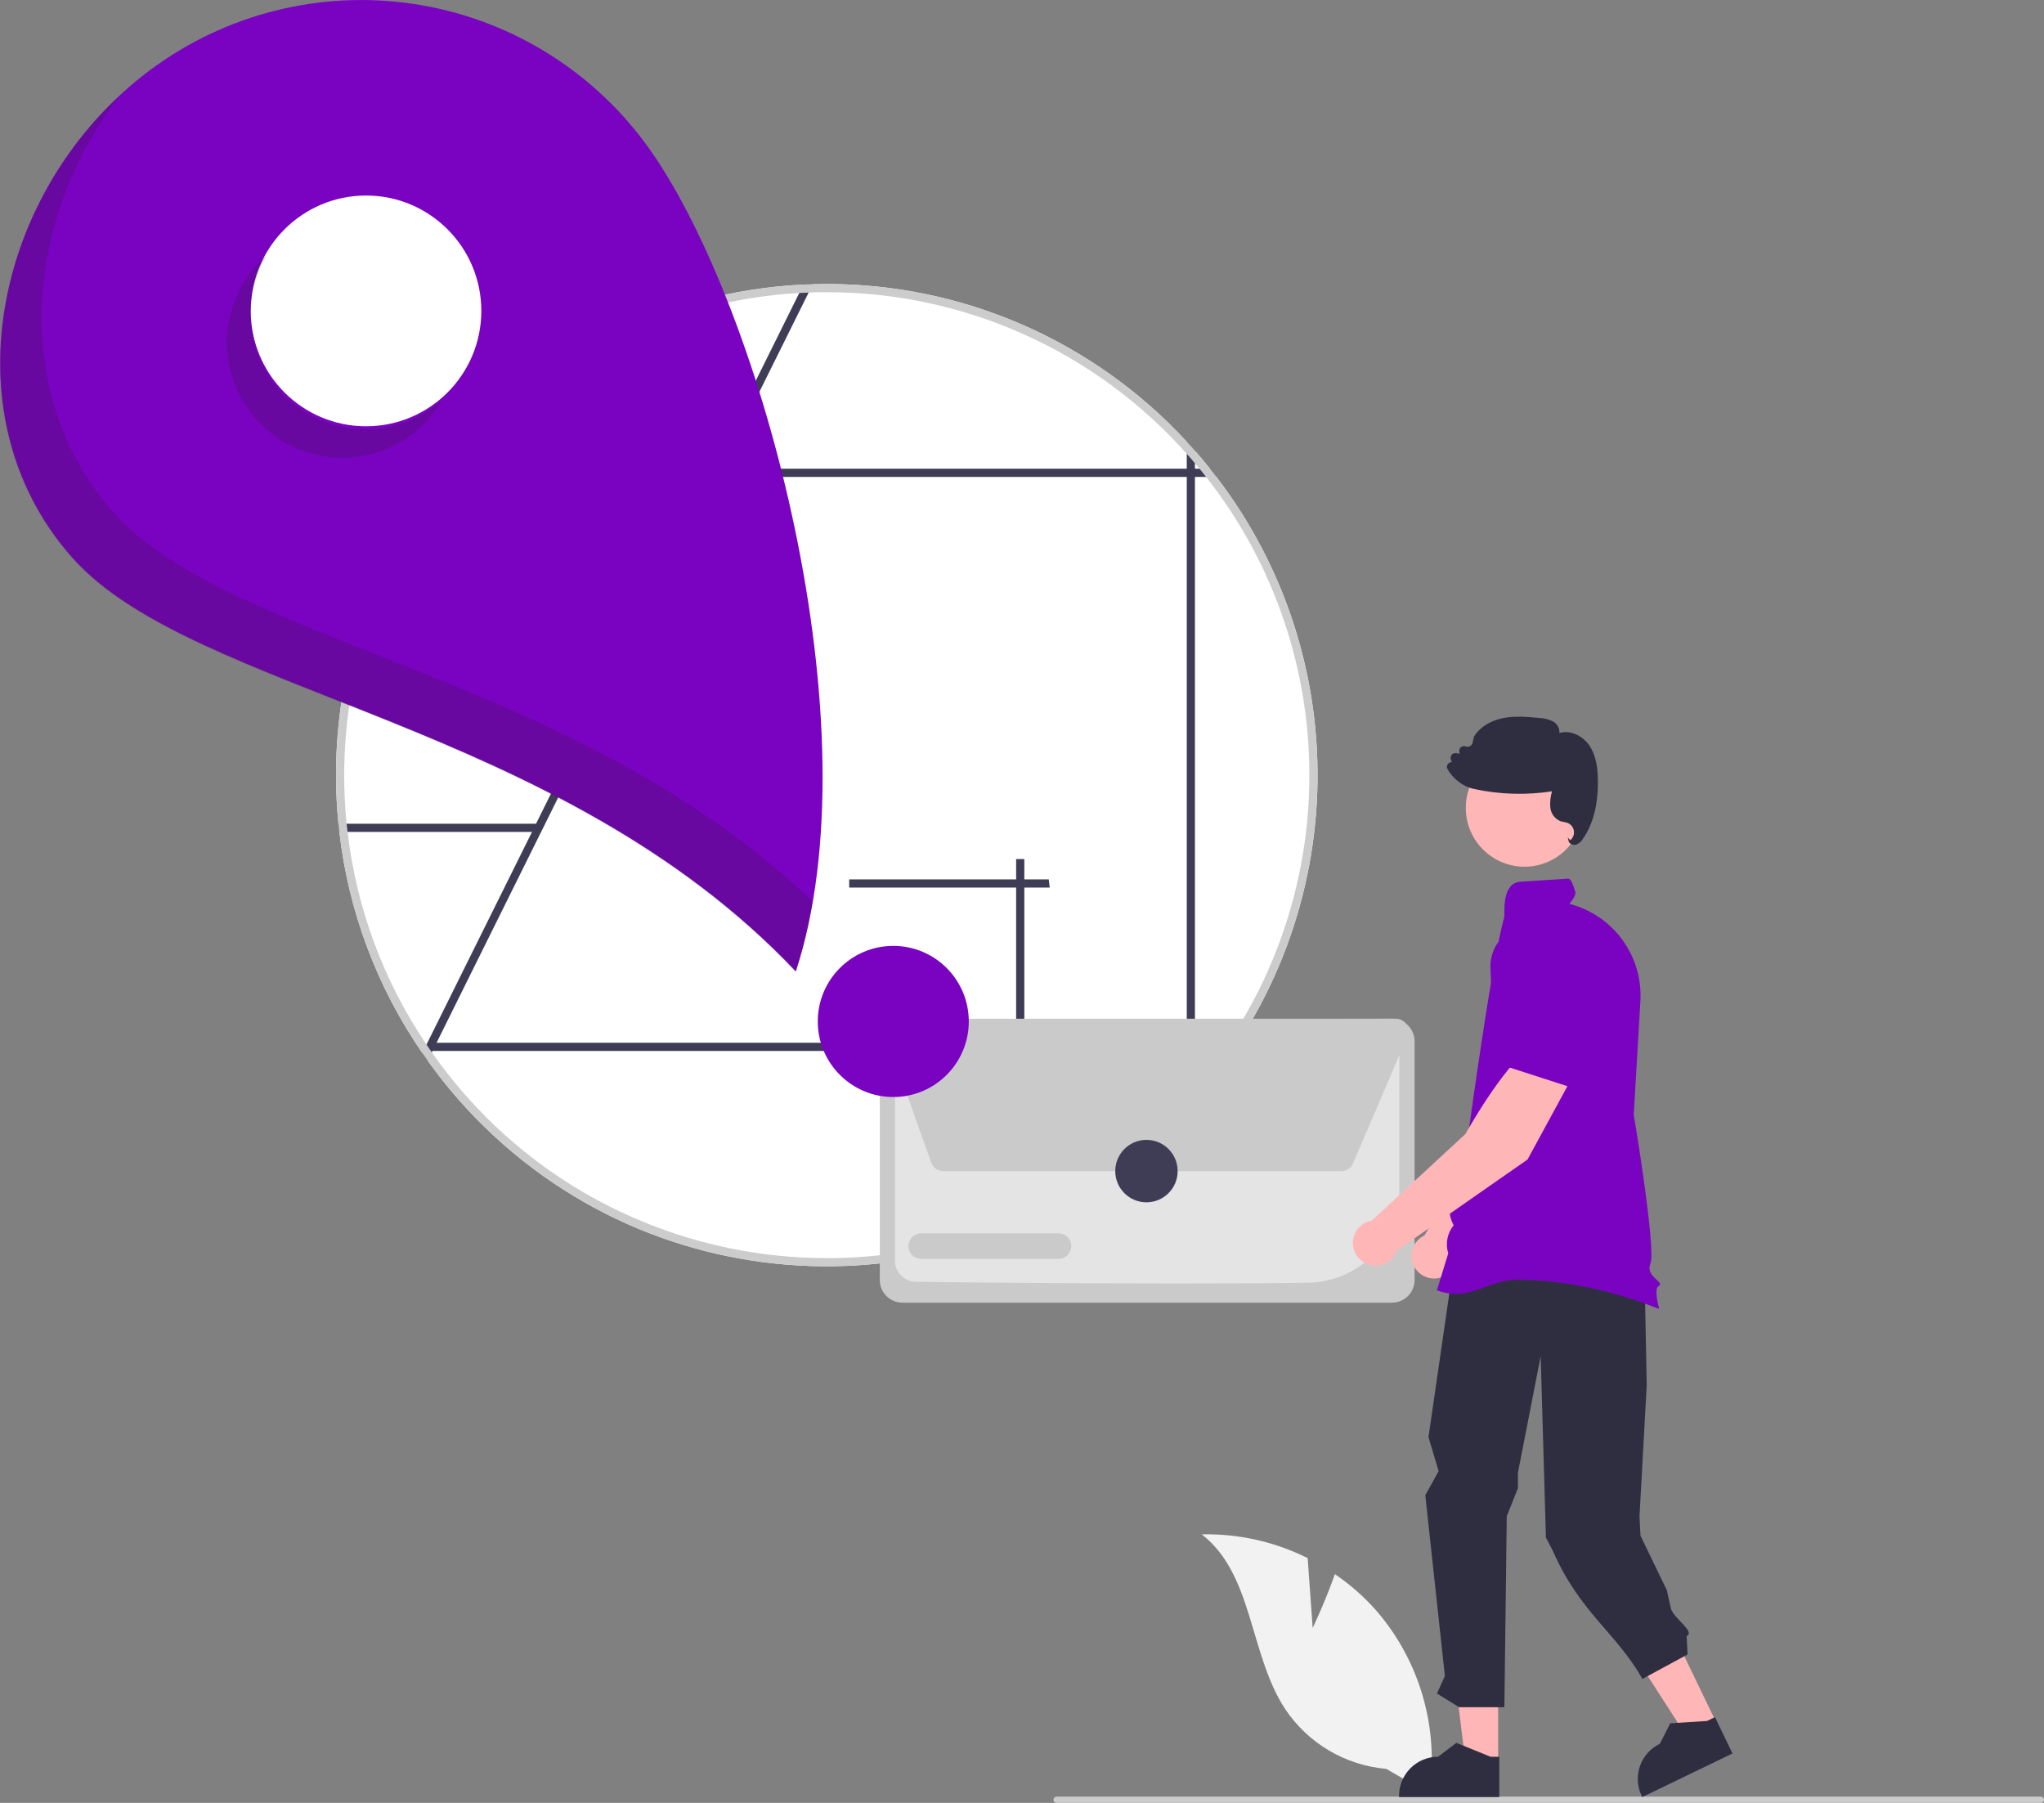 <svg width="449" height="396" viewBox="0 0 449 396" fill="none" xmlns="http://www.w3.org/2000/svg">
<rect x="0" y="0" width="449" height="396" fill="#808080" stroke="none"/>
<g clip-path="url(#clip0_50_61)">
<path d="M288.353 357.567L287.251 342.234C280.035 338.624 272.047 336.832 263.98 337.012C275.328 345.789 274.419 363.332 282.278 375.338C284.758 379.063 288.044 382.183 291.892 384.465C295.741 386.747 300.053 388.134 304.51 388.522L313.954 393.958C315.034 386.813 314.554 379.519 312.546 372.578C310.538 365.636 307.049 359.213 302.322 353.751C299.639 350.713 296.585 348.025 293.231 345.75C291.166 351.681 288.353 357.567 288.353 357.567Z" fill="#F2F2F2"/>
<path d="M232.099 396H448.308C448.491 396 448.667 395.927 448.797 395.797C448.927 395.667 449 395.491 449 395.307C449 395.123 448.927 394.947 448.797 394.817C448.667 394.687 448.491 394.614 448.308 394.614H232.099C231.915 394.614 231.739 394.687 231.609 394.817C231.479 394.947 231.406 395.123 231.406 395.307C231.406 395.491 231.479 395.667 231.609 395.797C231.739 395.927 231.915 396 232.099 396Z" fill="#CCCCCC"/>
<path d="M94.441 230.54V230.836H94.648C94.573 230.742 94.504 230.643 94.441 230.54ZM96.031 104.749C81.599 123.53 73.787 146.564 73.814 170.256C73.818 173.864 73.994 177.42 74.344 180.926C74.398 181.529 74.461 182.131 74.542 182.724C76.547 200.159 82.807 216.833 92.77 231.277C93.156 231.843 93.551 232.401 93.947 232.958C98.236 238.975 103.132 244.534 108.559 249.548C152.243 289.912 220.356 287.197 260.694 243.485C261.313 242.829 261.907 242.163 262.49 241.498C279.001 222.787 288.499 198.916 289.36 173.97C290.22 149.024 282.389 124.554 267.207 104.749C266.748 104.146 266.282 103.544 265.797 102.951C264.733 101.611 263.631 100.299 262.49 99.013C261.907 98.348 261.313 97.683 260.694 97.027C250.622 86.096 238.395 77.374 224.785 71.411C211.175 65.448 196.477 62.373 181.619 62.381C180.586 62.381 179.562 62.399 178.537 62.426C177.855 62.444 177.172 62.471 176.489 62.507C161.196 63.233 146.234 67.217 132.603 74.191C118.971 81.166 106.984 90.971 97.442 102.951C96.956 103.544 96.49 104.146 96.031 104.749L96.031 104.749ZM94.648 230.836C94.573 230.742 94.504 230.643 94.441 230.54V230.836H94.648Z" fill="white"/>
<path d="M93.686 229.434L93.992 228.814L116.864 182.724V182.715L117.754 180.926V180.917L155.539 104.749V104.74L156.429 102.951L156.437 102.942L175.573 64.35L176.489 62.507C177.172 62.471 177.855 62.444 178.537 62.426L177.63 64.26L158.441 102.942V102.951L157.551 104.74V104.749L118.778 182.904L118.769 182.913L95.896 229.039L94.998 230.837L94.854 231.133L93.947 232.958C93.551 232.401 93.156 231.843 92.77 231.277L93.686 229.434Z" fill="#3F3D56"/>
<path d="M118.392 180.926V182.724H74.542C74.461 182.131 74.398 181.529 74.344 180.926H118.392Z" fill="#3F3D56"/>
<path d="M186.536 194.951V193.153H230.386C230.467 193.747 230.53 194.349 230.583 194.951H186.536Z" fill="#3F3D56"/>
<path d="M223.213 188.687H225.01V232.565C224.417 232.647 223.815 232.709 223.213 232.763V188.687Z" fill="#3F3D56"/>
<path d="M267.207 104.749C266.749 104.146 266.282 103.544 265.797 102.951H262.49V99.013C261.907 98.348 261.314 97.683 260.694 97.027V102.951H97.442C96.956 103.544 96.49 104.146 96.031 104.749H260.694V243.485C261.314 242.829 261.907 242.163 262.491 241.498V104.749H267.207Z" fill="#3F3D56"/>
<path d="M261.591 229.038H94.439V230.835H261.591V229.038Z" fill="#3F3D56"/>
<path d="M94.441 230.54V230.836H94.648C94.573 230.742 94.504 230.643 94.441 230.54ZM96.031 104.749C81.599 123.53 73.787 146.564 73.814 170.256C73.818 173.864 73.994 177.42 74.344 180.926C74.398 181.529 74.461 182.131 74.542 182.724C76.547 200.159 82.807 216.833 92.77 231.277C93.156 231.843 93.551 232.401 93.947 232.958C98.236 238.975 103.132 244.534 108.559 249.548C152.243 289.912 220.356 287.197 260.694 243.485C261.313 242.829 261.907 242.163 262.49 241.498C279.001 222.787 288.499 198.916 289.36 173.97C290.22 149.024 282.389 124.554 267.207 104.749C266.748 104.146 266.282 103.544 265.797 102.951C264.733 101.611 263.631 100.299 262.49 99.013C261.907 98.348 261.313 97.683 260.694 97.027C250.622 86.096 238.395 77.374 224.785 71.411C211.175 65.448 196.477 62.373 181.619 62.381C180.586 62.381 179.562 62.399 178.537 62.426C177.855 62.444 177.172 62.471 176.489 62.507C161.196 63.233 146.234 67.217 132.603 74.191C118.971 81.166 106.984 90.971 97.442 102.951C96.956 103.544 96.49 104.146 96.031 104.749L96.031 104.749ZM76.348 182.724C76.267 182.131 76.204 181.529 76.141 180.926C73.403 153.622 81.343 126.319 98.295 104.749C98.771 104.146 99.248 103.544 99.741 102.951C109.026 91.618 120.559 82.337 133.612 75.692C146.664 69.048 160.953 65.186 175.573 64.35C176.256 64.314 176.939 64.278 177.63 64.26C178.951 64.206 180.28 64.179 181.619 64.179C196.559 64.17 211.33 67.33 224.96 73.451C238.591 79.571 250.769 88.513 260.694 99.688C261.313 100.371 261.915 101.054 262.49 101.755C262.841 102.151 263.173 102.546 263.497 102.951C263.991 103.544 264.467 104.146 264.943 104.749C280.048 123.939 288.056 147.766 287.609 172.19C287.162 196.614 278.288 220.132 262.49 238.756C261.915 239.457 261.313 240.141 260.694 240.824C255.224 246.973 249.056 252.464 242.316 257.185C194.406 290.738 128.385 279.074 94.854 231.133C94.782 231.034 94.71 230.935 94.648 230.836C94.573 230.742 94.504 230.643 94.441 230.54C94.181 230.171 93.929 229.803 93.686 229.434C84.25 215.479 78.303 199.46 76.348 182.724L76.348 182.724ZM94.648 230.836C94.573 230.742 94.504 230.643 94.441 230.54V230.836H94.648Z" fill="#CCCCCC"/>
<path d="M305.778 286.121H198.224C196.909 286.12 195.648 285.596 194.718 284.666C193.788 283.735 193.265 282.474 193.264 281.158V228.717C193.265 227.401 193.788 226.139 194.718 225.209C195.648 224.278 196.909 223.755 198.224 223.754H305.778C307.093 223.755 308.354 224.278 309.284 225.209C310.214 226.139 310.737 227.401 310.738 228.717V281.158C310.737 282.474 310.214 283.735 309.284 284.666C308.354 285.596 307.093 286.12 305.778 286.121Z" fill="#CACACA"/>
<path d="M258.403 281.901C234.848 281.901 210.286 281.676 201.122 281.53C199.916 281.505 198.768 281.01 197.922 280.149C197.077 279.289 196.601 278.132 196.596 276.925V228.721C196.597 228.289 196.768 227.874 197.073 227.569C197.378 227.263 197.792 227.09 198.224 227.088H305.775C306.207 227.089 306.621 227.26 306.926 227.566C307.232 227.871 307.405 228.285 307.406 228.717V261.422C307.386 266.761 305.276 271.879 301.528 275.679C297.78 279.479 292.693 281.657 287.358 281.747C278.817 281.858 268.704 281.901 258.403 281.901Z" fill="#E4E4E4"/>
<path d="M294.674 257.223H207.162C206.595 257.222 206.041 257.046 205.578 256.719C205.114 256.392 204.763 255.929 204.571 255.395L194.666 227.588C194.519 227.173 194.473 226.729 194.532 226.292C194.592 225.856 194.755 225.44 195.008 225.08C195.262 224.719 195.598 224.425 195.989 224.222C196.38 224.019 196.813 223.912 197.254 223.912L306.645 223.759H306.649C307.104 223.759 307.552 223.872 307.953 224.088C308.354 224.304 308.695 224.616 308.945 224.996C309.196 225.377 309.348 225.813 309.389 226.267C309.429 226.72 309.357 227.177 309.177 227.596L309.027 227.532L309.177 227.596L297.203 255.555C296.991 256.05 296.638 256.472 296.189 256.769C295.739 257.066 295.213 257.224 294.674 257.223Z" fill="#CACACA"/>
<path d="M232.527 276.495H202.35C201.607 276.494 200.895 276.198 200.37 275.672C199.846 275.146 199.551 274.433 199.551 273.689C199.551 272.946 199.846 272.233 200.37 271.707C200.895 271.181 201.607 270.885 202.35 270.884H232.527C233.27 270.885 233.982 271.181 234.507 271.707C235.032 272.233 235.326 272.946 235.326 273.689C235.326 274.433 235.032 275.146 234.507 275.672C233.982 276.198 233.27 276.494 232.527 276.495Z" fill="#CACACA"/>
<path d="M251.838 264.08C255.623 264.08 258.691 261.01 258.691 257.223C258.691 253.436 255.623 250.366 251.838 250.366C248.053 250.366 244.985 253.436 244.985 257.223C244.985 261.01 248.053 264.08 251.838 264.08Z" fill="#3F3D56"/>
<path d="M34.641 14.179C51.478 2.313 72.337 -2.373 92.628 1.151C112.919 4.674 130.98 16.12 142.838 32.968C167.53 68.054 192.307 160.058 174.817 213.357C122.648 158.216 42.501 152.486 15.863 122.447C-12.6 90.348 -0.422 38.888 34.641 14.179Z" fill="#7903C1"/>
<path d="M80.407 93.629C94.393 93.629 105.731 82.283 105.731 68.288C105.731 54.292 94.393 42.947 80.407 42.947C66.421 42.947 55.083 54.292 55.083 68.288C55.083 82.283 66.421 93.629 80.407 93.629Z" fill="white"/>
<path d="M196.226 240.955C205.386 240.955 212.813 233.523 212.813 224.357C212.813 215.19 205.386 207.759 196.226 207.759C187.065 207.759 179.639 215.19 179.639 224.357C179.639 233.523 187.065 240.955 196.226 240.955Z" fill="#7903C1"/>
<path opacity="0.2" d="M53.313 62.441C51.636 65.314 50.541 68.49 50.091 71.788C49.641 75.085 49.844 78.438 50.689 81.657C51.534 84.875 53.004 87.896 55.016 90.546C57.028 93.196 59.541 95.423 62.413 97.101C65.285 98.779 68.459 99.875 71.754 100.325C75.049 100.776 78.4 100.572 81.617 99.727C84.833 98.881 87.852 97.41 90.5 95.397C93.148 93.384 95.374 90.869 97.051 87.995C92.531 91.963 86.747 94.192 80.734 94.283C74.722 94.373 68.873 92.32 64.236 88.49C59.598 84.66 56.474 79.304 55.422 73.379C54.37 67.455 55.46 61.349 58.496 56.156C56.441 57.957 54.691 60.08 53.313 62.441Z" fill="#231F20"/>
<path opacity="0.2" d="M15.816 122.566C42.454 152.606 122.601 158.336 174.77 213.476C176.398 208.433 177.651 203.277 178.52 198.049C126.377 147.921 50.691 141.586 24.954 112.562C1.919 86.586 5.505 47.93 26.294 21.033C-2.218 47.48 -10.268 93.151 15.816 122.566Z" fill="#231F20"/>
<path d="M346.923 228.701L336.168 225.423C331.487 231.071 327.605 247.433 327.605 247.433L312.886 271.366C312.098 271.74 311.423 272.316 310.928 273.034C310.433 273.752 310.136 274.589 310.067 275.458C309.998 276.328 310.159 277.201 310.533 277.988C310.908 278.776 311.484 279.451 312.202 279.946C312.921 280.44 313.757 280.736 314.626 280.804C315.495 280.873 316.367 280.711 317.154 280.335C317.941 279.959 318.615 279.382 319.108 278.662C319.601 277.943 319.896 277.106 319.963 276.236L342.24 249.174L346.923 228.701Z" fill="#FFB6B6"/>
<path d="M346.716 231.313L348.704 215.022L344.249 207.578C343.369 206.119 342.099 204.936 340.582 204.162C339.066 203.388 337.363 203.054 335.667 203.197C333.368 203.407 331.236 204.483 329.699 206.206C328.163 207.93 327.338 210.173 327.392 212.481C327.559 219.483 328.661 228.337 332.963 230.757L333.006 230.781L346.716 231.313Z" fill="#7903C1"/>
<path d="M377.098 378.514L370.649 381.629L355.572 358.22L365.091 353.623L377.098 378.514Z" fill="#FFB6B6"/>
<path d="M380.573 385.137L360.741 394.716L360.62 394.465C359.632 392.416 359.497 390.059 360.246 387.911C360.995 385.763 362.565 384.001 364.612 383.012L364.613 383.012L366.909 378.512L374.994 377.998L376.725 377.161L380.573 385.137Z" fill="#2F2E41"/>
<path d="M329.093 387.241L321.932 387.24L318.525 359.6L329.094 359.601L329.093 387.241Z" fill="#FFB6B6"/>
<path d="M329.345 394.716L307.324 394.715V394.436C307.324 392.162 308.227 389.98 309.834 388.372C311.442 386.763 313.622 385.86 315.895 385.86H315.896L319.918 382.806L327.423 385.86L329.346 385.86L329.345 394.716Z" fill="#2F2E41"/>
<path d="M321.996 259.051L313.79 315.677L316.023 323.127L313.092 328.404L317.396 368.122L315.649 371.97L320.53 374.982H330.461L330.988 333.028L333.442 326.868V323.473L338.436 297.89L339.588 337.716L341.182 340.793C347.121 354.277 355.122 358.692 360.778 368.771L370.71 363.387L370.502 359.373C372.497 358.362 367.506 355.407 367.026 353.221L366.158 349.308L360.364 337.299L360.143 333.07L361.729 304.305L360.983 265.571L347.955 255.602L321.996 259.051Z" fill="#2F2E41"/>
<path d="M334.89 190.368C342.016 190.368 347.793 184.587 347.793 177.456C347.793 170.325 342.016 164.544 334.89 164.544C327.763 164.544 321.986 170.325 321.986 177.456C321.986 184.587 327.763 190.368 334.89 190.368Z" fill="#FFB6B6"/>
<path d="M315.824 283.479L315.636 283.413L318.133 275.291C317.806 274.245 317.743 273.133 317.951 272.056C318.159 270.979 318.632 269.971 319.326 269.123C318.922 268.423 317.257 265.119 319.968 262.312C319.806 261.494 318.991 256.649 321.837 254.281C321.837 254.281 327.359 212.401 330.456 201.339C330.546 200.53 329.82 193.922 333.986 193.663C336.183 193.527 339.48 193.318 344.428 192.999C345.068 192.953 345.442 194.033 346.01 195.791C346.394 196.98 344.417 198.605 344.895 198.578L344.929 198.576L344.962 198.585C349.578 199.823 353.627 202.614 356.428 206.488C359.23 210.363 360.612 215.084 360.344 219.858L358.874 244.882C359.096 245.889 363.781 274.425 362.557 277.488C361.862 279.226 363.047 280.308 363.911 281.098C364.357 281.506 364.679 281.8 364.634 282.121C364.616 282.21 364.576 282.292 364.518 282.361C364.459 282.43 364.385 282.483 364.3 282.515C363.518 282.907 363.95 285.592 364.407 287.192L364.453 287.355L364.302 287.433C364.128 287.523 350.125 281.097 333.115 281.096C326.703 281.096 322.997 285.983 315.824 283.479Z" fill="#7903C1"/>
<path d="M345.115 185.395C344.981 185.326 344.863 185.23 344.769 185.112C344.674 184.994 344.606 184.858 344.567 184.712L344.383 183.963L344.949 184.552C345.251 184.302 345.483 183.976 345.619 183.607C345.756 183.239 345.793 182.84 345.726 182.453C345.66 182.066 345.493 181.703 345.241 181.401C344.99 181.098 344.664 180.868 344.295 180.732C344.046 180.649 343.791 180.587 343.532 180.547C343.261 180.503 342.993 180.439 342.732 180.354C342.122 180.09 341.595 179.663 341.21 179.121C340.824 178.579 340.594 177.941 340.545 177.278C340.461 176.107 340.591 174.932 340.928 173.808C335.234 174.683 329.428 174.508 323.798 173.293C322.93 173.109 322.099 172.782 321.339 172.325C319.949 171.5 318.791 170.334 317.975 168.938C317.867 168.75 317.822 168.532 317.847 168.316C317.872 168.1 317.965 167.898 318.113 167.74C318.215 167.629 318.34 167.54 318.478 167.479C318.616 167.418 318.766 167.386 318.917 167.385L318.71 166.827C318.646 166.653 318.629 166.464 318.661 166.281C318.693 166.098 318.773 165.926 318.893 165.784C319.013 165.642 319.168 165.534 319.343 165.472C319.518 165.409 319.707 165.394 319.889 165.428L320.62 165.565L320.55 165.08C320.523 164.899 320.545 164.714 320.612 164.544C320.678 164.374 320.788 164.224 320.931 164.109C321.073 163.995 321.243 163.919 321.423 163.89C321.604 163.861 321.789 163.88 321.96 163.944C322.116 164.003 322.284 164.028 322.451 164.016C322.618 164.004 322.78 163.955 322.927 163.874C323.073 163.794 323.201 163.682 323.3 163.547C323.399 163.412 323.468 163.257 323.502 163.093L323.753 161.873L323.778 161.808C325.014 159.748 327.388 158.251 330.291 157.7C332.88 157.209 335.523 157.457 338.08 157.697C339.164 157.719 340.23 157.988 341.194 158.484C341.631 158.736 341.989 159.105 342.229 159.549C342.469 159.992 342.581 160.494 342.552 160.998C345.069 160.223 347.771 161.767 349.106 163.711C350.694 166.024 350.951 168.925 350.997 171.194C351.107 176.557 350.003 180.946 347.716 184.237C347.388 184.796 346.892 185.237 346.299 185.497C346.148 185.547 345.99 185.573 345.831 185.572C345.581 185.573 345.335 185.513 345.115 185.395Z" fill="#2F2E41"/>
<path d="M345.579 236.234L336.108 230.173C330.077 234.347 321.926 249.052 321.926 249.052L301.298 268.123C300.439 268.27 299.633 268.642 298.963 269.2C298.293 269.758 297.781 270.482 297.48 271.301C297.178 272.12 297.098 273.004 297.246 273.863C297.395 274.723 297.767 275.529 298.325 276.199C298.884 276.869 299.609 277.38 300.427 277.68C301.246 277.981 302.129 278.06 302.988 277.911C303.847 277.761 304.652 277.388 305.321 276.828C305.99 276.269 306.5 275.542 306.799 274.723L335.548 254.682L345.579 236.234Z" fill="#FFB6B6"/>
<path d="M344.676 238.693L350.984 223.544L348.703 215.172C348.249 213.53 347.345 212.048 346.094 210.893C344.842 209.738 343.293 208.956 341.621 208.636C339.351 208.218 337.007 208.677 335.063 209.922C333.119 211.166 331.72 213.103 331.148 215.341C329.421 222.128 328.094 230.951 331.583 234.443L331.619 234.478L344.676 238.693Z" fill="#7903C1"/>
</g>
<defs>
<clipPath id="clip0_50_61">
<rect width="449" height="396" fill="white"/>
</clipPath>
</defs>
</svg>
